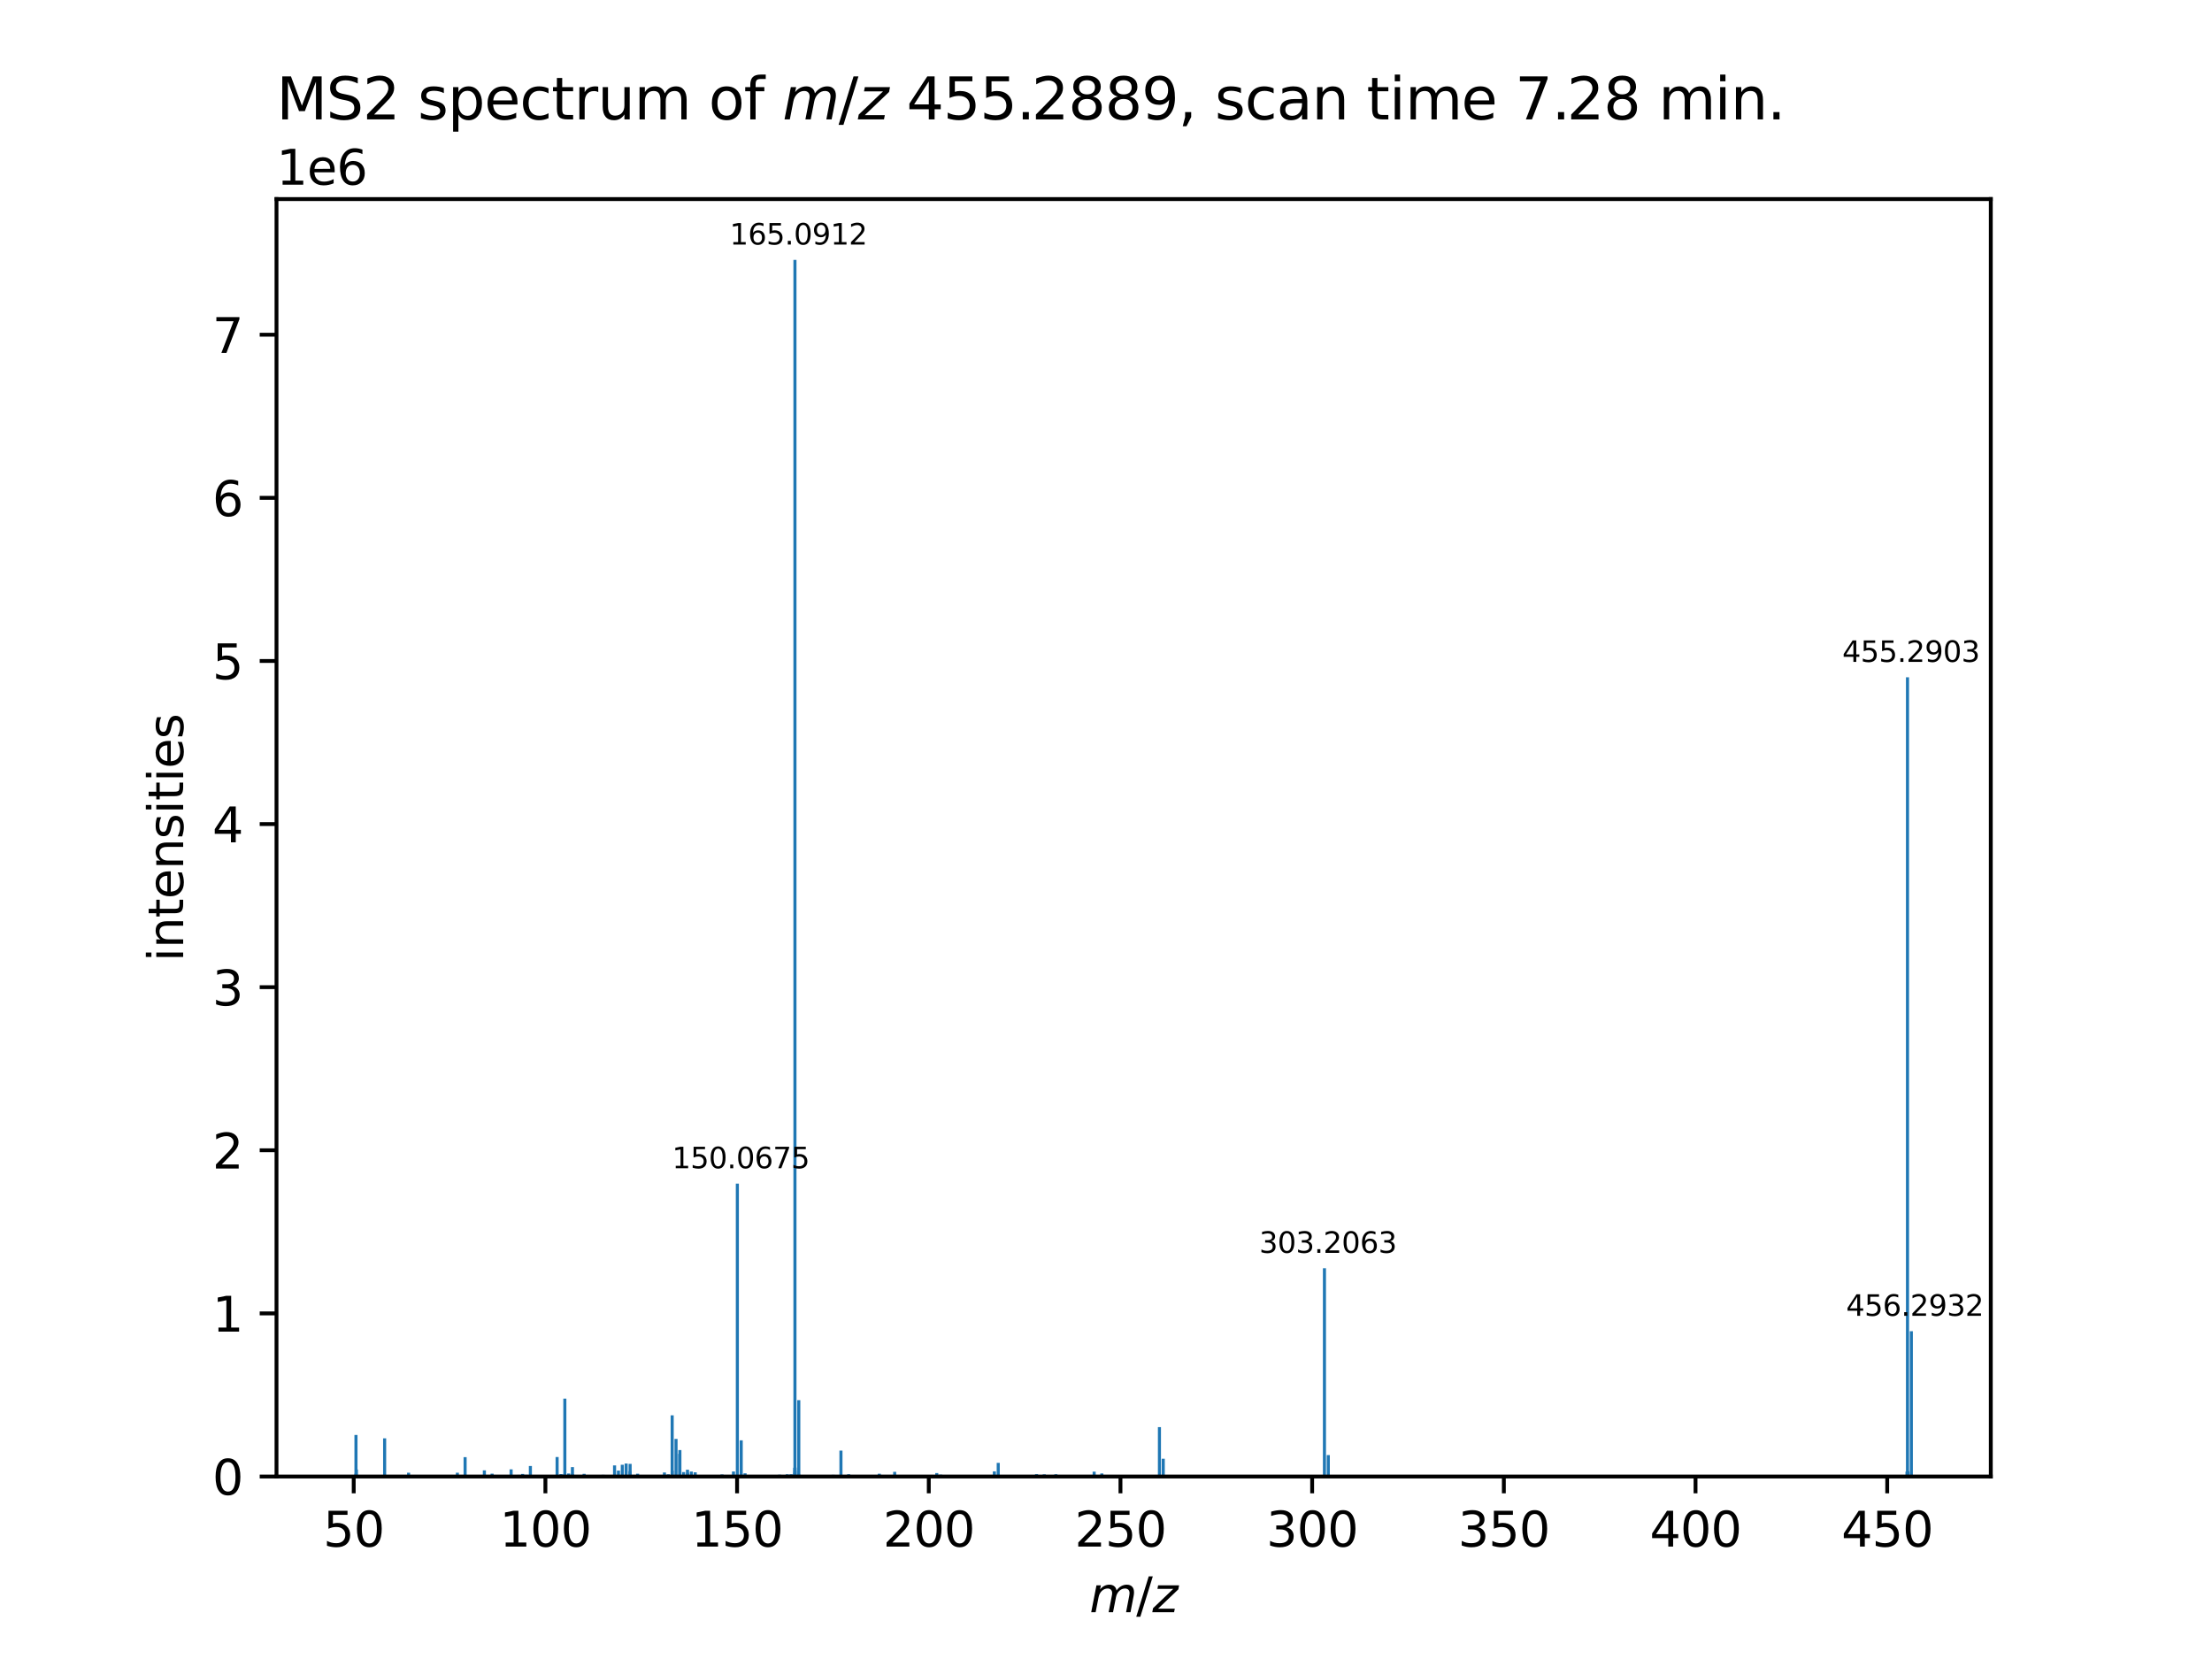 <?xml version="1.0" encoding="utf-8" standalone="no"?>
<!DOCTYPE svg PUBLIC "-//W3C//DTD SVG 1.1//EN"
  "http://www.w3.org/Graphics/SVG/1.1/DTD/svg11.dtd">
<svg xmlns:xlink="http://www.w3.org/1999/xlink" width="460.8pt" height="345.6pt" viewBox="0 0 460.8 345.6" xmlns="http://www.w3.org/2000/svg" version="1.1">
 <defs>
  <style type="text/css">*{stroke-linejoin: round; stroke-linecap: butt}</style>
 </defs>
 <g id="figure_1">
  <g id="patch_1">
   <path d="M 0 345.6 
L 460.8 345.6 
L 460.8 0 
L 0 0 
z
" style="fill: #ffffff"/>
  </g>
  <g id="axes_1">
   <g id="patch_2">
    <path d="M 57.6 307.584 
L 414.72 307.584 
L 414.72 41.472 
L 57.6 41.472 
z
" style="fill: #ffffff"/>
   </g>
   <g id="patch_3">
    <path d="M 73.833 307.584 
L 74.472 307.584 
L 74.472 306.988 
L 73.833 306.988 
z
" clip-path="url(#p42ac33f837)" style="fill: #1f77b4"/>
   </g>
   <g id="patch_4">
    <path d="M 73.835 307.584 
L 74.474 307.584 
L 74.474 298.932 
L 73.835 298.932 
z
" clip-path="url(#p42ac33f837)" style="fill: #1f77b4"/>
   </g>
   <g id="patch_5">
    <path d="M 73.924 307.584 
L 74.563 307.584 
L 74.563 306.121 
L 73.924 306.121 
z
" clip-path="url(#p42ac33f837)" style="fill: #1f77b4"/>
   </g>
   <g id="patch_6">
    <path d="M 77.088 307.584 
L 77.727 307.584 
L 77.727 307.301 
L 77.088 307.301 
z
" clip-path="url(#p42ac33f837)" style="fill: #1f77b4"/>
   </g>
   <g id="patch_7">
    <path d="M 78.687 307.584 
L 79.326 307.584 
L 79.326 307.423 
L 78.687 307.423 
z
" clip-path="url(#p42ac33f837)" style="fill: #1f77b4"/>
   </g>
   <g id="patch_8">
    <path d="M 78.983 307.584 
L 79.622 307.584 
L 79.622 307.391 
L 78.983 307.391 
z
" clip-path="url(#p42ac33f837)" style="fill: #1f77b4"/>
   </g>
   <g id="patch_9">
    <path d="M 79.805 307.584 
L 80.444 307.584 
L 80.444 307.265 
L 79.805 307.265 
z
" clip-path="url(#p42ac33f837)" style="fill: #1f77b4"/>
   </g>
   <g id="patch_10">
    <path d="M 79.807 307.584 
L 80.446 307.584 
L 80.446 299.627 
L 79.807 299.627 
z
" clip-path="url(#p42ac33f837)" style="fill: #1f77b4"/>
   </g>
   <g id="patch_11">
    <path d="M 80.593 307.584 
L 81.232 307.584 
L 81.232 307.391 
L 80.593 307.391 
z
" clip-path="url(#p42ac33f837)" style="fill: #1f77b4"/>
   </g>
   <g id="patch_12">
    <path d="M 80.672 307.584 
L 81.311 307.584 
L 81.311 307.385 
L 80.672 307.385 
z
" clip-path="url(#p42ac33f837)" style="fill: #1f77b4"/>
   </g>
   <g id="patch_13">
    <path d="M 83.767 307.584 
L 84.406 307.584 
L 84.406 307.383 
L 83.767 307.383 
z
" clip-path="url(#p42ac33f837)" style="fill: #1f77b4"/>
   </g>
   <g id="patch_14">
    <path d="M 84.797 307.584 
L 85.436 307.584 
L 85.436 306.789 
L 84.797 306.789 
z
" clip-path="url(#p42ac33f837)" style="fill: #1f77b4"/>
   </g>
   <g id="patch_15">
    <path d="M 86.986 307.584 
L 87.625 307.584 
L 87.625 307.354 
L 86.986 307.354 
z
" clip-path="url(#p42ac33f837)" style="fill: #1f77b4"/>
   </g>
   <g id="patch_16">
    <path d="M 88.329 307.584 
L 88.968 307.584 
L 88.968 307.382 
L 88.329 307.382 
z
" clip-path="url(#p42ac33f837)" style="fill: #1f77b4"/>
   </g>
   <g id="patch_17">
    <path d="M 89.391 307.584 
L 90.03 307.584 
L 90.03 307.29 
L 89.391 307.29 
z
" clip-path="url(#p42ac33f837)" style="fill: #1f77b4"/>
   </g>
   <g id="patch_18">
    <path d="M 94.96 307.584 
L 95.599 307.584 
L 95.599 306.792 
L 94.96 306.792 
z
" clip-path="url(#p42ac33f837)" style="fill: #1f77b4"/>
   </g>
   <g id="patch_19">
    <path d="M 96.57 307.584 
L 97.209 307.584 
L 97.209 303.55 
L 96.57 303.55 
z
" clip-path="url(#p42ac33f837)" style="fill: #1f77b4"/>
   </g>
   <g id="patch_20">
    <path d="M 97.365 307.584 
L 98.004 307.584 
L 98.004 307.33 
L 97.365 307.33 
z
" clip-path="url(#p42ac33f837)" style="fill: #1f77b4"/>
   </g>
   <g id="patch_21">
    <path d="M 98.18 307.584 
L 98.819 307.584 
L 98.819 307.266 
L 98.18 307.266 
z
" clip-path="url(#p42ac33f837)" style="fill: #1f77b4"/>
   </g>
   <g id="patch_22">
    <path d="M 98.975 307.584 
L 99.613 307.584 
L 99.613 307.364 
L 98.975 307.364 
z
" clip-path="url(#p42ac33f837)" style="fill: #1f77b4"/>
   </g>
   <g id="patch_23">
    <path d="M 100.584 307.584 
L 101.223 307.584 
L 101.223 306.306 
L 100.584 306.306 
z
" clip-path="url(#p42ac33f837)" style="fill: #1f77b4"/>
   </g>
   <g id="patch_24">
    <path d="M 102.194 307.584 
L 102.833 307.584 
L 102.833 306.989 
L 102.194 306.989 
z
" clip-path="url(#p42ac33f837)" style="fill: #1f77b4"/>
   </g>
   <g id="patch_25">
    <path d="M 105.349 307.584 
L 105.988 307.584 
L 105.988 307.292 
L 105.349 307.292 
z
" clip-path="url(#p42ac33f837)" style="fill: #1f77b4"/>
   </g>
   <g id="patch_26">
    <path d="M 106.154 307.584 
L 106.793 307.584 
L 106.793 306.095 
L 106.154 306.095 
z
" clip-path="url(#p42ac33f837)" style="fill: #1f77b4"/>
   </g>
   <g id="patch_27">
    <path d="M 106.507 307.584 
L 107.146 307.584 
L 107.146 307.305 
L 106.507 307.305 
z
" clip-path="url(#p42ac33f837)" style="fill: #1f77b4"/>
   </g>
   <g id="patch_28">
    <path d="M 107.763 307.584 
L 108.402 307.584 
L 108.402 307.246 
L 107.763 307.246 
z
" clip-path="url(#p42ac33f837)" style="fill: #1f77b4"/>
   </g>
   <g id="patch_29">
    <path d="M 108.558 307.584 
L 109.197 307.584 
L 109.197 307.047 
L 108.558 307.047 
z
" clip-path="url(#p42ac33f837)" style="fill: #1f77b4"/>
   </g>
   <g id="patch_30">
    <path d="M 109.344 307.584 
L 109.983 307.584 
L 109.983 307.299 
L 109.344 307.299 
z
" clip-path="url(#p42ac33f837)" style="fill: #1f77b4"/>
   </g>
   <g id="patch_31">
    <path d="M 109.373 307.584 
L 110.012 307.584 
L 110.012 307.232 
L 109.373 307.232 
z
" clip-path="url(#p42ac33f837)" style="fill: #1f77b4"/>
   </g>
   <g id="patch_32">
    <path d="M 110.168 307.584 
L 110.807 307.584 
L 110.807 305.396 
L 110.168 305.396 
z
" clip-path="url(#p42ac33f837)" style="fill: #1f77b4"/>
   </g>
   <g id="patch_33">
    <path d="M 115.737 307.584 
L 116.376 307.584 
L 116.376 303.524 
L 115.737 303.524 
z
" clip-path="url(#p42ac33f837)" style="fill: #1f77b4"/>
   </g>
   <g id="patch_34">
    <path d="M 116.542 307.584 
L 117.181 307.584 
L 117.181 307.092 
L 116.542 307.092 
z
" clip-path="url(#p42ac33f837)" style="fill: #1f77b4"/>
   </g>
   <g id="patch_35">
    <path d="M 117.327 307.584 
L 117.966 307.584 
L 117.966 307.094 
L 117.327 307.094 
z
" clip-path="url(#p42ac33f837)" style="fill: #1f77b4"/>
   </g>
   <g id="patch_36">
    <path d="M 117.347 307.584 
L 117.986 307.584 
L 117.986 291.365 
L 117.347 291.365 
z
" clip-path="url(#p42ac33f837)" style="fill: #1f77b4"/>
   </g>
   <g id="patch_37">
    <path d="M 118.148 307.584 
L 118.787 307.584 
L 118.787 306.957 
L 118.148 306.957 
z
" clip-path="url(#p42ac33f837)" style="fill: #1f77b4"/>
   </g>
   <g id="patch_38">
    <path d="M 118.928 307.584 
L 119.567 307.584 
L 119.567 305.628 
L 118.928 305.628 
z
" clip-path="url(#p42ac33f837)" style="fill: #1f77b4"/>
   </g>
   <g id="patch_39">
    <path d="M 118.957 307.584 
L 119.595 307.584 
L 119.595 307.113 
L 118.957 307.113 
z
" clip-path="url(#p42ac33f837)" style="fill: #1f77b4"/>
   </g>
   <g id="patch_40">
    <path d="M 120.538 307.584 
L 121.176 307.584 
L 121.176 307.257 
L 120.538 307.257 
z
" clip-path="url(#p42ac33f837)" style="fill: #1f77b4"/>
   </g>
   <g id="patch_41">
    <path d="M 121.361 307.584 
L 122 307.584 
L 122 307.029 
L 121.361 307.029 
z
" clip-path="url(#p42ac33f837)" style="fill: #1f77b4"/>
   </g>
   <g id="patch_42">
    <path d="M 124.335 307.584 
L 124.974 307.584 
L 124.974 307.267 
L 124.335 307.267 
z
" clip-path="url(#p42ac33f837)" style="fill: #1f77b4"/>
   </g>
   <g id="patch_43">
    <path d="M 125.321 307.584 
L 125.96 307.584 
L 125.96 307.235 
L 125.321 307.235 
z
" clip-path="url(#p42ac33f837)" style="fill: #1f77b4"/>
   </g>
   <g id="patch_44">
    <path d="M 126.93 307.584 
L 127.569 307.584 
L 127.569 307.293 
L 126.93 307.293 
z
" clip-path="url(#p42ac33f837)" style="fill: #1f77b4"/>
   </g>
   <g id="patch_45">
    <path d="M 127.706 307.584 
L 128.345 307.584 
L 128.345 305.271 
L 127.706 305.271 
z
" clip-path="url(#p42ac33f837)" style="fill: #1f77b4"/>
   </g>
   <g id="patch_46">
    <path d="M 128.512 307.584 
L 129.151 307.584 
L 129.151 306.357 
L 128.512 306.357 
z
" clip-path="url(#p42ac33f837)" style="fill: #1f77b4"/>
   </g>
   <g id="patch_47">
    <path d="M 129.316 307.584 
L 129.955 307.584 
L 129.955 305.13 
L 129.316 305.13 
z
" clip-path="url(#p42ac33f837)" style="fill: #1f77b4"/>
   </g>
   <g id="patch_48">
    <path d="M 130.121 307.584 
L 130.76 307.584 
L 130.76 304.877 
L 130.121 304.877 
z
" clip-path="url(#p42ac33f837)" style="fill: #1f77b4"/>
   </g>
   <g id="patch_49">
    <path d="M 130.926 307.584 
L 131.565 307.584 
L 131.565 306.479 
L 130.926 306.479 
z
" clip-path="url(#p42ac33f837)" style="fill: #1f77b4"/>
   </g>
   <g id="patch_50">
    <path d="M 130.945 307.584 
L 131.584 307.584 
L 131.584 304.956 
L 130.945 304.956 
z
" clip-path="url(#p42ac33f837)" style="fill: #1f77b4"/>
   </g>
   <g id="patch_51">
    <path d="M 131.731 307.584 
L 132.37 307.584 
L 132.37 307.247 
L 131.731 307.247 
z
" clip-path="url(#p42ac33f837)" style="fill: #1f77b4"/>
   </g>
   <g id="patch_52">
    <path d="M 132.507 307.584 
L 133.146 307.584 
L 133.146 307 
L 132.507 307 
z
" clip-path="url(#p42ac33f837)" style="fill: #1f77b4"/>
   </g>
   <g id="patch_53">
    <path d="M 132.541 307.584 
L 133.18 307.584 
L 133.18 307.344 
L 132.541 307.344 
z
" clip-path="url(#p42ac33f837)" style="fill: #1f77b4"/>
   </g>
   <g id="patch_54">
    <path d="M 138.095 307.584 
L 138.734 307.584 
L 138.734 306.745 
L 138.095 306.745 
z
" clip-path="url(#p42ac33f837)" style="fill: #1f77b4"/>
   </g>
   <g id="patch_55">
    <path d="M 138.9 307.584 
L 139.539 307.584 
L 139.539 307.134 
L 138.9 307.134 
z
" clip-path="url(#p42ac33f837)" style="fill: #1f77b4"/>
   </g>
   <g id="patch_56">
    <path d="M 139.667 307.584 
L 140.306 307.584 
L 140.306 307.359 
L 139.667 307.359 
z
" clip-path="url(#p42ac33f837)" style="fill: #1f77b4"/>
   </g>
   <g id="patch_57">
    <path d="M 139.696 307.584 
L 140.335 307.584 
L 140.335 307.362 
L 139.696 307.362 
z
" clip-path="url(#p42ac33f837)" style="fill: #1f77b4"/>
   </g>
   <g id="patch_58">
    <path d="M 139.705 307.584 
L 140.344 307.584 
L 140.344 294.84 
L 139.705 294.84 
z
" clip-path="url(#p42ac33f837)" style="fill: #1f77b4"/>
   </g>
   <g id="patch_59">
    <path d="M 139.713 307.584 
L 140.352 307.584 
L 140.352 306.363 
L 139.713 306.363 
z
" clip-path="url(#p42ac33f837)" style="fill: #1f77b4"/>
   </g>
   <g id="patch_60">
    <path d="M 140.51 307.584 
L 141.149 307.584 
L 141.149 299.754 
L 140.51 299.754 
z
" clip-path="url(#p42ac33f837)" style="fill: #1f77b4"/>
   </g>
   <g id="patch_61">
    <path d="M 141.285 307.584 
L 141.924 307.584 
L 141.924 302.866 
L 141.285 302.866 
z
" clip-path="url(#p42ac33f837)" style="fill: #1f77b4"/>
   </g>
   <g id="patch_62">
    <path d="M 141.314 307.584 
L 141.953 307.584 
L 141.953 302.074 
L 141.314 302.074 
z
" clip-path="url(#p42ac33f837)" style="fill: #1f77b4"/>
   </g>
   <g id="patch_63">
    <path d="M 142.09 307.584 
L 142.729 307.584 
L 142.729 306.66 
L 142.09 306.66 
z
" clip-path="url(#p42ac33f837)" style="fill: #1f77b4"/>
   </g>
   <g id="patch_64">
    <path d="M 142.116 307.584 
L 142.755 307.584 
L 142.755 307.307 
L 142.116 307.307 
z
" clip-path="url(#p42ac33f837)" style="fill: #1f77b4"/>
   </g>
   <g id="patch_65">
    <path d="M 142.895 307.584 
L 143.534 307.584 
L 143.534 306.172 
L 142.895 306.172 
z
" clip-path="url(#p42ac33f837)" style="fill: #1f77b4"/>
   </g>
   <g id="patch_66">
    <path d="M 142.924 307.584 
L 143.563 307.584 
L 143.563 306.836 
L 142.924 306.836 
z
" clip-path="url(#p42ac33f837)" style="fill: #1f77b4"/>
   </g>
   <g id="patch_67">
    <path d="M 143.7 307.584 
L 144.338 307.584 
L 144.338 306.548 
L 143.7 306.548 
z
" clip-path="url(#p42ac33f837)" style="fill: #1f77b4"/>
   </g>
   <g id="patch_68">
    <path d="M 144.505 307.584 
L 145.144 307.584 
L 145.144 306.707 
L 144.505 306.707 
z
" clip-path="url(#p42ac33f837)" style="fill: #1f77b4"/>
   </g>
   <g id="patch_69">
    <path d="M 149.911 307.584 
L 150.55 307.584 
L 150.55 307.333 
L 149.911 307.333 
z
" clip-path="url(#p42ac33f837)" style="fill: #1f77b4"/>
   </g>
   <g id="patch_70">
    <path d="M 150.093 307.584 
L 150.732 307.584 
L 150.732 307.167 
L 150.093 307.167 
z
" clip-path="url(#p42ac33f837)" style="fill: #1f77b4"/>
   </g>
   <g id="patch_71">
    <path d="M 152.479 307.584 
L 153.118 307.584 
L 153.118 306.537 
L 152.479 306.537 
z
" clip-path="url(#p42ac33f837)" style="fill: #1f77b4"/>
   </g>
   <g id="patch_72">
    <path d="M 153.264 307.584 
L 153.903 307.584 
L 153.903 307.214 
L 153.264 307.214 
z
" clip-path="url(#p42ac33f837)" style="fill: #1f77b4"/>
   </g>
   <g id="patch_73">
    <path d="M 153.284 307.584 
L 153.923 307.584 
L 153.923 246.574 
L 153.284 246.574 
z
" clip-path="url(#p42ac33f837)" style="fill: #1f77b4"/>
   </g>
   <g id="patch_74">
    <path d="M 154.074 307.584 
L 154.713 307.584 
L 154.713 307.221 
L 154.074 307.221 
z
" clip-path="url(#p42ac33f837)" style="fill: #1f77b4"/>
   </g>
   <g id="patch_75">
    <path d="M 154.089 307.584 
L 154.727 307.584 
L 154.727 300.054 
L 154.089 300.054 
z
" clip-path="url(#p42ac33f837)" style="fill: #1f77b4"/>
   </g>
   <g id="patch_76">
    <path d="M 154.892 307.584 
L 155.531 307.584 
L 155.531 306.912 
L 154.892 306.912 
z
" clip-path="url(#p42ac33f837)" style="fill: #1f77b4"/>
   </g>
   <g id="patch_77">
    <path d="M 162.092 307.584 
L 162.731 307.584 
L 162.731 307.214 
L 162.092 307.214 
z
" clip-path="url(#p42ac33f837)" style="fill: #1f77b4"/>
   </g>
   <g id="patch_78">
    <path d="M 163.672 307.584 
L 164.311 307.584 
L 164.311 307.129 
L 163.672 307.129 
z
" clip-path="url(#p42ac33f837)" style="fill: #1f77b4"/>
   </g>
   <g id="patch_79">
    <path d="M 164.477 307.584 
L 165.116 307.584 
L 165.116 307.131 
L 164.477 307.131 
z
" clip-path="url(#p42ac33f837)" style="fill: #1f77b4"/>
   </g>
   <g id="patch_80">
    <path d="M 165.259 307.584 
L 165.898 307.584 
L 165.898 305.795 
L 165.259 305.795 
z
" clip-path="url(#p42ac33f837)" style="fill: #1f77b4"/>
   </g>
   <g id="patch_81">
    <path d="M 165.264 307.584 
L 165.902 307.584 
L 165.902 306.804 
L 165.264 306.804 
z
" clip-path="url(#p42ac33f837)" style="fill: #1f77b4"/>
   </g>
   <g id="patch_82">
    <path d="M 165.282 307.584 
L 165.921 307.584 
L 165.921 54.144 
L 165.282 54.144 
z
" clip-path="url(#p42ac33f837)" style="fill: #1f77b4"/>
   </g>
   <g id="patch_83">
    <path d="M 165.3 307.584 
L 165.939 307.584 
L 165.939 305.712 
L 165.3 305.712 
z
" clip-path="url(#p42ac33f837)" style="fill: #1f77b4"/>
   </g>
   <g id="patch_84">
    <path d="M 165.305 307.584 
L 165.944 307.584 
L 165.944 306.316 
L 165.305 306.316 
z
" clip-path="url(#p42ac33f837)" style="fill: #1f77b4"/>
   </g>
   <g id="patch_85">
    <path d="M 165.319 307.584 
L 165.958 307.584 
L 165.958 307.227 
L 165.319 307.227 
z
" clip-path="url(#p42ac33f837)" style="fill: #1f77b4"/>
   </g>
   <g id="patch_86">
    <path d="M 166.072 307.584 
L 166.711 307.584 
L 166.711 307.19 
L 166.072 307.19 
z
" clip-path="url(#p42ac33f837)" style="fill: #1f77b4"/>
   </g>
   <g id="patch_87">
    <path d="M 166.083 307.584 
L 166.722 307.584 
L 166.722 291.674 
L 166.083 291.674 
z
" clip-path="url(#p42ac33f837)" style="fill: #1f77b4"/>
   </g>
   <g id="patch_88">
    <path d="M 166.095 307.584 
L 166.734 307.584 
L 166.734 307.23 
L 166.095 307.23 
z
" clip-path="url(#p42ac33f837)" style="fill: #1f77b4"/>
   </g>
   <g id="patch_89">
    <path d="M 173.256 307.584 
L 173.895 307.584 
L 173.895 307.243 
L 173.256 307.243 
z
" clip-path="url(#p42ac33f837)" style="fill: #1f77b4"/>
   </g>
   <g id="patch_90">
    <path d="M 174.05 307.584 
L 174.689 307.584 
L 174.689 307.271 
L 174.05 307.271 
z
" clip-path="url(#p42ac33f837)" style="fill: #1f77b4"/>
   </g>
   <g id="patch_91">
    <path d="M 174.866 307.584 
L 175.504 307.584 
L 175.504 302.192 
L 174.866 302.192 
z
" clip-path="url(#p42ac33f837)" style="fill: #1f77b4"/>
   </g>
   <g id="patch_92">
    <path d="M 175.667 307.584 
L 176.306 307.584 
L 176.306 307.32 
L 175.667 307.32 
z
" clip-path="url(#p42ac33f837)" style="fill: #1f77b4"/>
   </g>
   <g id="patch_93">
    <path d="M 176.361 307.584 
L 177 307.584 
L 177 307.361 
L 176.361 307.361 
z
" clip-path="url(#p42ac33f837)" style="fill: #1f77b4"/>
   </g>
   <g id="patch_94">
    <path d="M 176.476 307.584 
L 177.114 307.584 
L 177.114 307.116 
L 176.476 307.116 
z
" clip-path="url(#p42ac33f837)" style="fill: #1f77b4"/>
   </g>
   <g id="patch_95">
    <path d="M 181.248 307.584 
L 181.887 307.584 
L 181.887 307.323 
L 181.248 307.323 
z
" clip-path="url(#p42ac33f837)" style="fill: #1f77b4"/>
   </g>
   <g id="patch_96">
    <path d="M 182.858 307.584 
L 183.497 307.584 
L 183.497 307 
L 182.858 307 
z
" clip-path="url(#p42ac33f837)" style="fill: #1f77b4"/>
   </g>
   <g id="patch_97">
    <path d="M 185.244 307.584 
L 185.883 307.584 
L 185.883 307.287 
L 185.244 307.287 
z
" clip-path="url(#p42ac33f837)" style="fill: #1f77b4"/>
   </g>
   <g id="patch_98">
    <path d="M 186.059 307.584 
L 186.698 307.584 
L 186.698 306.607 
L 186.059 306.607 
z
" clip-path="url(#p42ac33f837)" style="fill: #1f77b4"/>
   </g>
   <g id="patch_99">
    <path d="M 188.465 307.584 
L 189.103 307.584 
L 189.103 307.325 
L 188.465 307.325 
z
" clip-path="url(#p42ac33f837)" style="fill: #1f77b4"/>
   </g>
   <g id="patch_100">
    <path d="M 194.828 307.584 
L 195.467 307.584 
L 195.467 306.871 
L 194.828 306.871 
z
" clip-path="url(#p42ac33f837)" style="fill: #1f77b4"/>
   </g>
   <g id="patch_101">
    <path d="M 195.633 307.584 
L 196.272 307.584 
L 196.272 307.2 
L 195.633 307.2 
z
" clip-path="url(#p42ac33f837)" style="fill: #1f77b4"/>
   </g>
   <g id="patch_102">
    <path d="M 202.841 307.584 
L 203.479 307.584 
L 203.479 307.301 
L 202.841 307.301 
z
" clip-path="url(#p42ac33f837)" style="fill: #1f77b4"/>
   </g>
   <g id="patch_103">
    <path d="M 206.021 307.584 
L 206.66 307.584 
L 206.66 307.263 
L 206.021 307.263 
z
" clip-path="url(#p42ac33f837)" style="fill: #1f77b4"/>
   </g>
   <g id="patch_104">
    <path d="M 206.826 307.584 
L 207.465 307.584 
L 207.465 306.512 
L 206.826 306.512 
z
" clip-path="url(#p42ac33f837)" style="fill: #1f77b4"/>
   </g>
   <g id="patch_105">
    <path d="M 207.631 307.584 
L 208.27 307.584 
L 208.27 304.742 
L 207.631 304.742 
z
" clip-path="url(#p42ac33f837)" style="fill: #1f77b4"/>
   </g>
   <g id="patch_106">
    <path d="M 215.615 307.584 
L 216.254 307.584 
L 216.254 307.093 
L 215.615 307.093 
z
" clip-path="url(#p42ac33f837)" style="fill: #1f77b4"/>
   </g>
   <g id="patch_107">
    <path d="M 217.215 307.584 
L 217.854 307.584 
L 217.854 307.136 
L 217.215 307.136 
z
" clip-path="url(#p42ac33f837)" style="fill: #1f77b4"/>
   </g>
   <g id="patch_108">
    <path d="M 219.64 307.584 
L 220.279 307.584 
L 220.279 307.116 
L 219.64 307.116 
z
" clip-path="url(#p42ac33f837)" style="fill: #1f77b4"/>
   </g>
   <g id="patch_109">
    <path d="M 227.614 307.584 
L 228.252 307.584 
L 228.252 306.575 
L 227.614 306.575 
z
" clip-path="url(#p42ac33f837)" style="fill: #1f77b4"/>
   </g>
   <g id="patch_110">
    <path d="M 229.213 307.584 
L 229.851 307.584 
L 229.851 306.945 
L 229.213 306.945 
z
" clip-path="url(#p42ac33f837)" style="fill: #1f77b4"/>
   </g>
   <g id="patch_111">
    <path d="M 241.212 307.584 
L 241.85 307.584 
L 241.85 297.3 
L 241.212 297.3 
z
" clip-path="url(#p42ac33f837)" style="fill: #1f77b4"/>
   </g>
   <g id="patch_112">
    <path d="M 242.007 307.584 
L 242.646 307.584 
L 242.646 303.885 
L 242.007 303.885 
z
" clip-path="url(#p42ac33f837)" style="fill: #1f77b4"/>
   </g>
   <g id="patch_113">
    <path d="M 244.431 307.584 
L 245.07 307.584 
L 245.07 307.29 
L 244.431 307.29 
z
" clip-path="url(#p42ac33f837)" style="fill: #1f77b4"/>
   </g>
   <g id="patch_114">
    <path d="M 275.587 307.584 
L 276.226 307.584 
L 276.226 264.195 
L 275.587 264.195 
z
" clip-path="url(#p42ac33f837)" style="fill: #1f77b4"/>
   </g>
   <g id="patch_115">
    <path d="M 276.389 307.584 
L 277.027 307.584 
L 277.027 303.117 
L 276.389 303.117 
z
" clip-path="url(#p42ac33f837)" style="fill: #1f77b4"/>
   </g>
   <g id="patch_116">
    <path d="M 289.946 307.584 
L 290.585 307.584 
L 290.585 307.327 
L 289.946 307.327 
z
" clip-path="url(#p42ac33f837)" style="fill: #1f77b4"/>
   </g>
   <g id="patch_117">
    <path d="M 371.21 307.584 
L 371.849 307.584 
L 371.849 307.347 
L 371.21 307.347 
z
" clip-path="url(#p42ac33f837)" style="fill: #1f77b4"/>
   </g>
   <g id="patch_118">
    <path d="M 396.94 307.584 
L 397.579 307.584 
L 397.579 306.566 
L 396.94 306.566 
z
" clip-path="url(#p42ac33f837)" style="fill: #1f77b4"/>
   </g>
   <g id="patch_119">
    <path d="M 397.047 307.584 
L 397.686 307.584 
L 397.686 141.091 
L 397.047 141.091 
z
" clip-path="url(#p42ac33f837)" style="fill: #1f77b4"/>
   </g>
   <g id="patch_120">
    <path d="M 397.129 307.584 
L 397.768 307.584 
L 397.768 306.475 
L 397.129 306.475 
z
" clip-path="url(#p42ac33f837)" style="fill: #1f77b4"/>
   </g>
   <g id="patch_121">
    <path d="M 397.153 307.584 
L 397.792 307.584 
L 397.792 306.696 
L 397.153 306.696 
z
" clip-path="url(#p42ac33f837)" style="fill: #1f77b4"/>
   </g>
   <g id="patch_122">
    <path d="M 397.181 307.584 
L 397.82 307.584 
L 397.82 307.304 
L 397.181 307.304 
z
" clip-path="url(#p42ac33f837)" style="fill: #1f77b4"/>
   </g>
   <g id="patch_123">
    <path d="M 397.848 307.584 
L 398.487 307.584 
L 398.487 277.312 
L 397.848 277.312 
z
" clip-path="url(#p42ac33f837)" style="fill: #1f77b4"/>
   </g>
   <g id="matplotlib.axis_1">
    <g id="xtick_1">
     <g id="line2d_1">
      <defs>
       <path id="m2a0a72e725" d="M 0 0 
L 0 3.5 
" style="stroke: #000000; stroke-width: 0.8"/>
      </defs>
      <g>
       <use xlink:href="#m2a0a72e725" x="73.685" y="307.584" style="stroke: #000000; stroke-width: 0.8"/>
      </g>
     </g>
     <g id="text_1">
      <!-- 50 -->
      <g transform="translate(67.323 322.182) scale(0.1 -0.1)">
       <defs>
        <path id="DejaVuSans-35" d="M 691 4666 
L 3169 4666 
L 3169 4134 
L 1269 4134 
L 1269 2991 
Q 1406 3038 1543 3061 
Q 1681 3084 1819 3084 
Q 2600 3084 3056 2656 
Q 3513 2228 3513 1497 
Q 3513 744 3044 326 
Q 2575 -91 1722 -91 
Q 1428 -91 1123 -41 
Q 819 9 494 109 
L 494 744 
Q 775 591 1075 516 
Q 1375 441 1709 441 
Q 2250 441 2565 725 
Q 2881 1009 2881 1497 
Q 2881 1984 2565 2268 
Q 2250 2553 1709 2553 
Q 1456 2553 1204 2497 
Q 953 2441 691 2322 
L 691 4666 
z
" transform="scale(0.016)"/>
        <path id="DejaVuSans-30" d="M 2034 4250 
Q 1547 4250 1301 3770 
Q 1056 3291 1056 2328 
Q 1056 1369 1301 889 
Q 1547 409 2034 409 
Q 2525 409 2770 889 
Q 3016 1369 3016 2328 
Q 3016 3291 2770 3770 
Q 2525 4250 2034 4250 
z
M 2034 4750 
Q 2819 4750 3233 4129 
Q 3647 3509 3647 2328 
Q 3647 1150 3233 529 
Q 2819 -91 2034 -91 
Q 1250 -91 836 529 
Q 422 1150 422 2328 
Q 422 3509 836 4129 
Q 1250 4750 2034 4750 
z
" transform="scale(0.016)"/>
       </defs>
       <use xlink:href="#DejaVuSans-35"/>
       <use xlink:href="#DejaVuSans-30" x="63.623"/>
      </g>
     </g>
    </g>
    <g id="xtick_2">
     <g id="line2d_2">
      <g>
       <use xlink:href="#m2a0a72e725" x="113.617" y="307.584" style="stroke: #000000; stroke-width: 0.8"/>
      </g>
     </g>
     <g id="text_2">
      <!-- 100 -->
      <g transform="translate(104.073 322.182) scale(0.1 -0.1)">
       <defs>
        <path id="DejaVuSans-31" d="M 794 531 
L 1825 531 
L 1825 4091 
L 703 3866 
L 703 4441 
L 1819 4666 
L 2450 4666 
L 2450 531 
L 3481 531 
L 3481 0 
L 794 0 
L 794 531 
z
" transform="scale(0.016)"/>
       </defs>
       <use xlink:href="#DejaVuSans-31"/>
       <use xlink:href="#DejaVuSans-30" x="63.623"/>
       <use xlink:href="#DejaVuSans-30" x="127.246"/>
      </g>
     </g>
    </g>
    <g id="xtick_3">
     <g id="line2d_3">
      <g>
       <use xlink:href="#m2a0a72e725" x="153.549" y="307.584" style="stroke: #000000; stroke-width: 0.8"/>
      </g>
     </g>
     <g id="text_3">
      <!-- 150 -->
      <g transform="translate(144.005 322.182) scale(0.1 -0.1)">
       <use xlink:href="#DejaVuSans-31"/>
       <use xlink:href="#DejaVuSans-35" x="63.623"/>
       <use xlink:href="#DejaVuSans-30" x="127.246"/>
      </g>
     </g>
    </g>
    <g id="xtick_4">
     <g id="line2d_4">
      <g>
       <use xlink:href="#m2a0a72e725" x="193.481" y="307.584" style="stroke: #000000; stroke-width: 0.8"/>
      </g>
     </g>
     <g id="text_4">
      <!-- 200 -->
      <g transform="translate(183.938 322.182) scale(0.1 -0.1)">
       <defs>
        <path id="DejaVuSans-32" d="M 1228 531 
L 3431 531 
L 3431 0 
L 469 0 
L 469 531 
Q 828 903 1448 1529 
Q 2069 2156 2228 2338 
Q 2531 2678 2651 2914 
Q 2772 3150 2772 3378 
Q 2772 3750 2511 3984 
Q 2250 4219 1831 4219 
Q 1534 4219 1204 4116 
Q 875 4013 500 3803 
L 500 4441 
Q 881 4594 1212 4672 
Q 1544 4750 1819 4750 
Q 2544 4750 2975 4387 
Q 3406 4025 3406 3419 
Q 3406 3131 3298 2873 
Q 3191 2616 2906 2266 
Q 2828 2175 2409 1742 
Q 1991 1309 1228 531 
z
" transform="scale(0.016)"/>
       </defs>
       <use xlink:href="#DejaVuSans-32"/>
       <use xlink:href="#DejaVuSans-30" x="63.623"/>
       <use xlink:href="#DejaVuSans-30" x="127.246"/>
      </g>
     </g>
    </g>
    <g id="xtick_5">
     <g id="line2d_5">
      <g>
       <use xlink:href="#m2a0a72e725" x="233.413" y="307.584" style="stroke: #000000; stroke-width: 0.8"/>
      </g>
     </g>
     <g id="text_5">
      <!-- 250 -->
      <g transform="translate(223.87 322.182) scale(0.1 -0.1)">
       <use xlink:href="#DejaVuSans-32"/>
       <use xlink:href="#DejaVuSans-35" x="63.623"/>
       <use xlink:href="#DejaVuSans-30" x="127.246"/>
      </g>
     </g>
    </g>
    <g id="xtick_6">
     <g id="line2d_6">
      <g>
       <use xlink:href="#m2a0a72e725" x="273.345" y="307.584" style="stroke: #000000; stroke-width: 0.8"/>
      </g>
     </g>
     <g id="text_6">
      <!-- 300 -->
      <g transform="translate(263.802 322.182) scale(0.1 -0.1)">
       <defs>
        <path id="DejaVuSans-33" d="M 2597 2516 
Q 3050 2419 3304 2112 
Q 3559 1806 3559 1356 
Q 3559 666 3084 287 
Q 2609 -91 1734 -91 
Q 1441 -91 1130 -33 
Q 819 25 488 141 
L 488 750 
Q 750 597 1062 519 
Q 1375 441 1716 441 
Q 2309 441 2620 675 
Q 2931 909 2931 1356 
Q 2931 1769 2642 2001 
Q 2353 2234 1838 2234 
L 1294 2234 
L 1294 2753 
L 1863 2753 
Q 2328 2753 2575 2939 
Q 2822 3125 2822 3475 
Q 2822 3834 2567 4026 
Q 2313 4219 1838 4219 
Q 1578 4219 1281 4162 
Q 984 4106 628 3988 
L 628 4550 
Q 988 4650 1302 4700 
Q 1616 4750 1894 4750 
Q 2613 4750 3031 4423 
Q 3450 4097 3450 3541 
Q 3450 3153 3228 2886 
Q 3006 2619 2597 2516 
z
" transform="scale(0.016)"/>
       </defs>
       <use xlink:href="#DejaVuSans-33"/>
       <use xlink:href="#DejaVuSans-30" x="63.623"/>
       <use xlink:href="#DejaVuSans-30" x="127.246"/>
      </g>
     </g>
    </g>
    <g id="xtick_7">
     <g id="line2d_7">
      <g>
       <use xlink:href="#m2a0a72e725" x="313.278" y="307.584" style="stroke: #000000; stroke-width: 0.8"/>
      </g>
     </g>
     <g id="text_7">
      <!-- 350 -->
      <g transform="translate(303.734 322.182) scale(0.1 -0.1)">
       <use xlink:href="#DejaVuSans-33"/>
       <use xlink:href="#DejaVuSans-35" x="63.623"/>
       <use xlink:href="#DejaVuSans-30" x="127.246"/>
      </g>
     </g>
    </g>
    <g id="xtick_8">
     <g id="line2d_8">
      <g>
       <use xlink:href="#m2a0a72e725" x="353.21" y="307.584" style="stroke: #000000; stroke-width: 0.8"/>
      </g>
     </g>
     <g id="text_8">
      <!-- 400 -->
      <g transform="translate(343.666 322.182) scale(0.1 -0.1)">
       <defs>
        <path id="DejaVuSans-34" d="M 2419 4116 
L 825 1625 
L 2419 1625 
L 2419 4116 
z
M 2253 4666 
L 3047 4666 
L 3047 1625 
L 3713 1625 
L 3713 1100 
L 3047 1100 
L 3047 0 
L 2419 0 
L 2419 1100 
L 313 1100 
L 313 1709 
L 2253 4666 
z
" transform="scale(0.016)"/>
       </defs>
       <use xlink:href="#DejaVuSans-34"/>
       <use xlink:href="#DejaVuSans-30" x="63.623"/>
       <use xlink:href="#DejaVuSans-30" x="127.246"/>
      </g>
     </g>
    </g>
    <g id="xtick_9">
     <g id="line2d_9">
      <g>
       <use xlink:href="#m2a0a72e725" x="393.142" y="307.584" style="stroke: #000000; stroke-width: 0.8"/>
      </g>
     </g>
     <g id="text_9">
      <!-- 450 -->
      <g transform="translate(383.598 322.182) scale(0.1 -0.1)">
       <use xlink:href="#DejaVuSans-34"/>
       <use xlink:href="#DejaVuSans-35" x="63.623"/>
       <use xlink:href="#DejaVuSans-30" x="127.246"/>
      </g>
     </g>
    </g>
    <g id="text_10">
     <!-- ${m/z}$ -->
     <g transform="translate(226.96 335.861) scale(0.1 -0.1)">
      <defs>
       <path id="DejaVuSans-Oblique-6d" d="M 5747 2113 
L 5338 0 
L 4763 0 
L 5166 2094 
Q 5191 2228 5203 2325 
Q 5216 2422 5216 2491 
Q 5216 2772 5059 2928 
Q 4903 3084 4622 3084 
Q 4203 3084 3875 2770 
Q 3547 2456 3450 1953 
L 3066 0 
L 2491 0 
L 2900 2094 
Q 2925 2209 2937 2307 
Q 2950 2406 2950 2484 
Q 2950 2769 2794 2926 
Q 2638 3084 2363 3084 
Q 1938 3084 1609 2770 
Q 1281 2456 1184 1953 
L 800 0 
L 225 0 
L 909 3500 
L 1484 3500 
L 1375 2956 
Q 1609 3263 1923 3423 
Q 2238 3584 2597 3584 
Q 2978 3584 3223 3384 
Q 3469 3184 3519 2828 
Q 3781 3197 4126 3390 
Q 4472 3584 4856 3584 
Q 5306 3584 5551 3325 
Q 5797 3066 5797 2591 
Q 5797 2488 5784 2364 
Q 5772 2241 5747 2113 
z
" transform="scale(0.016)"/>
       <path id="DejaVuSans-2f" d="M 1625 4666 
L 2156 4666 
L 531 -594 
L 0 -594 
L 1625 4666 
z
" transform="scale(0.016)"/>
       <path id="DejaVuSans-Oblique-7a" d="M 744 3500 
L 3475 3500 
L 3372 2975 
L 738 459 
L 2913 459 
L 2822 0 
L -19 0 
L 84 525 
L 2719 3041 
L 653 3041 
L 744 3500 
z
" transform="scale(0.016)"/>
      </defs>
      <use xlink:href="#DejaVuSans-Oblique-6d" transform="translate(0 0.094)"/>
      <use xlink:href="#DejaVuSans-2f" transform="translate(97.412 0.094)"/>
      <use xlink:href="#DejaVuSans-Oblique-7a" transform="translate(131.104 0.094)"/>
     </g>
    </g>
   </g>
   <g id="matplotlib.axis_2">
    <g id="ytick_1">
     <g id="line2d_10">
      <defs>
       <path id="m41a5ac69c4" d="M 0 0 
L -3.5 0 
" style="stroke: #000000; stroke-width: 0.8"/>
      </defs>
      <g>
       <use xlink:href="#m41a5ac69c4" x="57.6" y="307.584" style="stroke: #000000; stroke-width: 0.8"/>
      </g>
     </g>
     <g id="text_11">
      <!-- 0 -->
      <g transform="translate(44.237 311.383) scale(0.1 -0.1)">
       <use xlink:href="#DejaVuSans-30"/>
      </g>
     </g>
    </g>
    <g id="ytick_2">
     <g id="line2d_11">
      <g>
       <use xlink:href="#m41a5ac69c4" x="57.6" y="273.605" style="stroke: #000000; stroke-width: 0.8"/>
      </g>
     </g>
     <g id="text_12">
      <!-- 1 -->
      <g transform="translate(44.237 277.404) scale(0.1 -0.1)">
       <use xlink:href="#DejaVuSans-31"/>
      </g>
     </g>
    </g>
    <g id="ytick_3">
     <g id="line2d_12">
      <g>
       <use xlink:href="#m41a5ac69c4" x="57.6" y="239.626" style="stroke: #000000; stroke-width: 0.8"/>
      </g>
     </g>
     <g id="text_13">
      <!-- 2 -->
      <g transform="translate(44.237 243.426) scale(0.1 -0.1)">
       <use xlink:href="#DejaVuSans-32"/>
      </g>
     </g>
    </g>
    <g id="ytick_4">
     <g id="line2d_13">
      <g>
       <use xlink:href="#m41a5ac69c4" x="57.6" y="205.647" style="stroke: #000000; stroke-width: 0.8"/>
      </g>
     </g>
     <g id="text_14">
      <!-- 3 -->
      <g transform="translate(44.237 209.447) scale(0.1 -0.1)">
       <use xlink:href="#DejaVuSans-33"/>
      </g>
     </g>
    </g>
    <g id="ytick_5">
     <g id="line2d_14">
      <g>
       <use xlink:href="#m41a5ac69c4" x="57.6" y="171.669" style="stroke: #000000; stroke-width: 0.8"/>
      </g>
     </g>
     <g id="text_15">
      <!-- 4 -->
      <g transform="translate(44.237 175.468) scale(0.1 -0.1)">
       <use xlink:href="#DejaVuSans-34"/>
      </g>
     </g>
    </g>
    <g id="ytick_6">
     <g id="line2d_15">
      <g>
       <use xlink:href="#m41a5ac69c4" x="57.6" y="137.69" style="stroke: #000000; stroke-width: 0.8"/>
      </g>
     </g>
     <g id="text_16">
      <!-- 5 -->
      <g transform="translate(44.237 141.489) scale(0.1 -0.1)">
       <use xlink:href="#DejaVuSans-35"/>
      </g>
     </g>
    </g>
    <g id="ytick_7">
     <g id="line2d_16">
      <g>
       <use xlink:href="#m41a5ac69c4" x="57.6" y="103.711" style="stroke: #000000; stroke-width: 0.8"/>
      </g>
     </g>
     <g id="text_17">
      <!-- 6 -->
      <g transform="translate(44.237 107.51) scale(0.1 -0.1)">
       <defs>
        <path id="DejaVuSans-36" d="M 2113 2584 
Q 1688 2584 1439 2293 
Q 1191 2003 1191 1497 
Q 1191 994 1439 701 
Q 1688 409 2113 409 
Q 2538 409 2786 701 
Q 3034 994 3034 1497 
Q 3034 2003 2786 2293 
Q 2538 2584 2113 2584 
z
M 3366 4563 
L 3366 3988 
Q 3128 4100 2886 4159 
Q 2644 4219 2406 4219 
Q 1781 4219 1451 3797 
Q 1122 3375 1075 2522 
Q 1259 2794 1537 2939 
Q 1816 3084 2150 3084 
Q 2853 3084 3261 2657 
Q 3669 2231 3669 1497 
Q 3669 778 3244 343 
Q 2819 -91 2113 -91 
Q 1303 -91 875 529 
Q 447 1150 447 2328 
Q 447 3434 972 4092 
Q 1497 4750 2381 4750 
Q 2619 4750 2861 4703 
Q 3103 4656 3366 4563 
z
" transform="scale(0.016)"/>
       </defs>
       <use xlink:href="#DejaVuSans-36"/>
      </g>
     </g>
    </g>
    <g id="ytick_8">
     <g id="line2d_17">
      <g>
       <use xlink:href="#m41a5ac69c4" x="57.6" y="69.732" style="stroke: #000000; stroke-width: 0.8"/>
      </g>
     </g>
     <g id="text_18">
      <!-- 7 -->
      <g transform="translate(44.237 73.531) scale(0.1 -0.1)">
       <defs>
        <path id="DejaVuSans-37" d="M 525 4666 
L 3525 4666 
L 3525 4397 
L 1831 0 
L 1172 0 
L 2766 4134 
L 525 4134 
L 525 4666 
z
" transform="scale(0.016)"/>
       </defs>
       <use xlink:href="#DejaVuSans-37"/>
      </g>
     </g>
    </g>
    <g id="text_19">
     <!-- intensities -->
     <g transform="translate(38.158 200.315) rotate(-90) scale(0.1 -0.1)">
      <defs>
       <path id="DejaVuSans-69" d="M 603 3500 
L 1178 3500 
L 1178 0 
L 603 0 
L 603 3500 
z
M 603 4863 
L 1178 4863 
L 1178 4134 
L 603 4134 
L 603 4863 
z
" transform="scale(0.016)"/>
       <path id="DejaVuSans-6e" d="M 3513 2113 
L 3513 0 
L 2938 0 
L 2938 2094 
Q 2938 2591 2744 2837 
Q 2550 3084 2163 3084 
Q 1697 3084 1428 2787 
Q 1159 2491 1159 1978 
L 1159 0 
L 581 0 
L 581 3500 
L 1159 3500 
L 1159 2956 
Q 1366 3272 1645 3428 
Q 1925 3584 2291 3584 
Q 2894 3584 3203 3211 
Q 3513 2838 3513 2113 
z
" transform="scale(0.016)"/>
       <path id="DejaVuSans-74" d="M 1172 4494 
L 1172 3500 
L 2356 3500 
L 2356 3053 
L 1172 3053 
L 1172 1153 
Q 1172 725 1289 603 
Q 1406 481 1766 481 
L 2356 481 
L 2356 0 
L 1766 0 
Q 1100 0 847 248 
Q 594 497 594 1153 
L 594 3053 
L 172 3053 
L 172 3500 
L 594 3500 
L 594 4494 
L 1172 4494 
z
" transform="scale(0.016)"/>
       <path id="DejaVuSans-65" d="M 3597 1894 
L 3597 1613 
L 953 1613 
Q 991 1019 1311 708 
Q 1631 397 2203 397 
Q 2534 397 2845 478 
Q 3156 559 3463 722 
L 3463 178 
Q 3153 47 2828 -22 
Q 2503 -91 2169 -91 
Q 1331 -91 842 396 
Q 353 884 353 1716 
Q 353 2575 817 3079 
Q 1281 3584 2069 3584 
Q 2775 3584 3186 3129 
Q 3597 2675 3597 1894 
z
M 3022 2063 
Q 3016 2534 2758 2815 
Q 2500 3097 2075 3097 
Q 1594 3097 1305 2825 
Q 1016 2553 972 2059 
L 3022 2063 
z
" transform="scale(0.016)"/>
       <path id="DejaVuSans-73" d="M 2834 3397 
L 2834 2853 
Q 2591 2978 2328 3040 
Q 2066 3103 1784 3103 
Q 1356 3103 1142 2972 
Q 928 2841 928 2578 
Q 928 2378 1081 2264 
Q 1234 2150 1697 2047 
L 1894 2003 
Q 2506 1872 2764 1633 
Q 3022 1394 3022 966 
Q 3022 478 2636 193 
Q 2250 -91 1575 -91 
Q 1294 -91 989 -36 
Q 684 19 347 128 
L 347 722 
Q 666 556 975 473 
Q 1284 391 1588 391 
Q 1994 391 2212 530 
Q 2431 669 2431 922 
Q 2431 1156 2273 1281 
Q 2116 1406 1581 1522 
L 1381 1569 
Q 847 1681 609 1914 
Q 372 2147 372 2553 
Q 372 3047 722 3315 
Q 1072 3584 1716 3584 
Q 2034 3584 2315 3537 
Q 2597 3491 2834 3397 
z
" transform="scale(0.016)"/>
      </defs>
      <use xlink:href="#DejaVuSans-69"/>
      <use xlink:href="#DejaVuSans-6e" x="27.783"/>
      <use xlink:href="#DejaVuSans-74" x="91.162"/>
      <use xlink:href="#DejaVuSans-65" x="130.371"/>
      <use xlink:href="#DejaVuSans-6e" x="191.895"/>
      <use xlink:href="#DejaVuSans-73" x="255.273"/>
      <use xlink:href="#DejaVuSans-69" x="307.373"/>
      <use xlink:href="#DejaVuSans-74" x="335.156"/>
      <use xlink:href="#DejaVuSans-69" x="374.365"/>
      <use xlink:href="#DejaVuSans-65" x="402.148"/>
      <use xlink:href="#DejaVuSans-73" x="463.672"/>
     </g>
    </g>
    <g id="text_20">
     <!-- 1e6 -->
     <g transform="translate(57.6 38.472) scale(0.1 -0.1)">
      <use xlink:href="#DejaVuSans-31"/>
      <use xlink:href="#DejaVuSans-65" x="63.623"/>
      <use xlink:href="#DejaVuSans-36" x="125.146"/>
     </g>
    </g>
   </g>
   <g id="patch_124">
    <path d="M 57.6 307.584 
L 57.6 41.472 
" style="fill: none; stroke: #000000; stroke-width: 0.8; stroke-linejoin: miter; stroke-linecap: square"/>
   </g>
   <g id="patch_125">
    <path d="M 414.72 307.584 
L 414.72 41.472 
" style="fill: none; stroke: #000000; stroke-width: 0.8; stroke-linejoin: miter; stroke-linecap: square"/>
   </g>
   <g id="patch_126">
    <path d="M 57.6 307.584 
L 414.72 307.584 
" style="fill: none; stroke: #000000; stroke-width: 0.8; stroke-linejoin: miter; stroke-linecap: square"/>
   </g>
   <g id="patch_127">
    <path d="M 57.6 41.472 
L 414.72 41.472 
" style="fill: none; stroke: #000000; stroke-width: 0.8; stroke-linejoin: miter; stroke-linecap: square"/>
   </g>
   <g id="text_21">
    <!-- 150.0675 -->
    <g transform="translate(140.008 243.369) scale(0.06 -0.06)">
     <defs>
      <path id="DejaVuSans-2e" d="M 684 794 
L 1344 794 
L 1344 0 
L 684 0 
L 684 794 
z
" transform="scale(0.016)"/>
     </defs>
     <use xlink:href="#DejaVuSans-31"/>
     <use xlink:href="#DejaVuSans-35" x="63.623"/>
     <use xlink:href="#DejaVuSans-30" x="127.246"/>
     <use xlink:href="#DejaVuSans-2e" x="190.869"/>
     <use xlink:href="#DejaVuSans-30" x="222.656"/>
     <use xlink:href="#DejaVuSans-36" x="286.279"/>
     <use xlink:href="#DejaVuSans-37" x="349.902"/>
     <use xlink:href="#DejaVuSans-35" x="413.525"/>
    </g>
   </g>
   <g id="text_22">
    <!-- 165.0912 -->
    <g transform="translate(152.007 50.94) scale(0.06 -0.06)">
     <defs>
      <path id="DejaVuSans-39" d="M 703 97 
L 703 672 
Q 941 559 1184 500 
Q 1428 441 1663 441 
Q 2288 441 2617 861 
Q 2947 1281 2994 2138 
Q 2813 1869 2534 1725 
Q 2256 1581 1919 1581 
Q 1219 1581 811 2004 
Q 403 2428 403 3163 
Q 403 3881 828 4315 
Q 1253 4750 1959 4750 
Q 2769 4750 3195 4129 
Q 3622 3509 3622 2328 
Q 3622 1225 3098 567 
Q 2575 -91 1691 -91 
Q 1453 -91 1209 -44 
Q 966 3 703 97 
z
M 1959 2075 
Q 2384 2075 2632 2365 
Q 2881 2656 2881 3163 
Q 2881 3666 2632 3958 
Q 2384 4250 1959 4250 
Q 1534 4250 1286 3958 
Q 1038 3666 1038 3163 
Q 1038 2656 1286 2365 
Q 1534 2075 1959 2075 
z
" transform="scale(0.016)"/>
     </defs>
     <use xlink:href="#DejaVuSans-31"/>
     <use xlink:href="#DejaVuSans-36" x="63.623"/>
     <use xlink:href="#DejaVuSans-35" x="127.246"/>
     <use xlink:href="#DejaVuSans-2e" x="190.869"/>
     <use xlink:href="#DejaVuSans-30" x="222.656"/>
     <use xlink:href="#DejaVuSans-39" x="286.279"/>
     <use xlink:href="#DejaVuSans-31" x="349.902"/>
     <use xlink:href="#DejaVuSans-32" x="413.525"/>
    </g>
   </g>
   <g id="text_23">
    <!-- 303.2063 -->
    <g transform="translate(262.312 260.991) scale(0.06 -0.06)">
     <use xlink:href="#DejaVuSans-33"/>
     <use xlink:href="#DejaVuSans-30" x="63.623"/>
     <use xlink:href="#DejaVuSans-33" x="127.246"/>
     <use xlink:href="#DejaVuSans-2e" x="190.869"/>
     <use xlink:href="#DejaVuSans-32" x="222.656"/>
     <use xlink:href="#DejaVuSans-30" x="286.279"/>
     <use xlink:href="#DejaVuSans-36" x="349.902"/>
     <use xlink:href="#DejaVuSans-33" x="413.525"/>
    </g>
   </g>
   <g id="text_24">
    <!-- 455.2903 -->
    <g transform="translate(383.772 137.886) scale(0.06 -0.06)">
     <use xlink:href="#DejaVuSans-34"/>
     <use xlink:href="#DejaVuSans-35" x="63.623"/>
     <use xlink:href="#DejaVuSans-35" x="127.246"/>
     <use xlink:href="#DejaVuSans-2e" x="190.869"/>
     <use xlink:href="#DejaVuSans-32" x="222.656"/>
     <use xlink:href="#DejaVuSans-39" x="286.279"/>
     <use xlink:href="#DejaVuSans-30" x="349.902"/>
     <use xlink:href="#DejaVuSans-33" x="413.525"/>
    </g>
   </g>
   <g id="text_25">
    <!-- 456.2932 -->
    <g transform="translate(384.573 274.108) scale(0.06 -0.06)">
     <use xlink:href="#DejaVuSans-34"/>
     <use xlink:href="#DejaVuSans-35" x="63.623"/>
     <use xlink:href="#DejaVuSans-36" x="127.246"/>
     <use xlink:href="#DejaVuSans-2e" x="190.869"/>
     <use xlink:href="#DejaVuSans-32" x="222.656"/>
     <use xlink:href="#DejaVuSans-39" x="286.279"/>
     <use xlink:href="#DejaVuSans-33" x="349.902"/>
     <use xlink:href="#DejaVuSans-32" x="413.525"/>
    </g>
   </g>
   <g id="text_26">
    <!-- MS2 spectrum of ${m/z}$ 455.2889, scan time 7.28 min. -->
    <g transform="translate(57.6 24.874) scale(0.12 -0.12)">
     <defs>
      <path id="DejaVuSans-4d" d="M 628 4666 
L 1569 4666 
L 2759 1491 
L 3956 4666 
L 4897 4666 
L 4897 0 
L 4281 0 
L 4281 4097 
L 3078 897 
L 2444 897 
L 1241 4097 
L 1241 0 
L 628 0 
L 628 4666 
z
" transform="scale(0.016)"/>
      <path id="DejaVuSans-53" d="M 3425 4513 
L 3425 3897 
Q 3066 4069 2747 4153 
Q 2428 4238 2131 4238 
Q 1616 4238 1336 4038 
Q 1056 3838 1056 3469 
Q 1056 3159 1242 3001 
Q 1428 2844 1947 2747 
L 2328 2669 
Q 3034 2534 3370 2195 
Q 3706 1856 3706 1288 
Q 3706 609 3251 259 
Q 2797 -91 1919 -91 
Q 1588 -91 1214 -16 
Q 841 59 441 206 
L 441 856 
Q 825 641 1194 531 
Q 1563 422 1919 422 
Q 2459 422 2753 634 
Q 3047 847 3047 1241 
Q 3047 1584 2836 1778 
Q 2625 1972 2144 2069 
L 1759 2144 
Q 1053 2284 737 2584 
Q 422 2884 422 3419 
Q 422 4038 858 4394 
Q 1294 4750 2059 4750 
Q 2388 4750 2728 4690 
Q 3069 4631 3425 4513 
z
" transform="scale(0.016)"/>
      <path id="DejaVuSans-20" transform="scale(0.016)"/>
      <path id="DejaVuSans-70" d="M 1159 525 
L 1159 -1331 
L 581 -1331 
L 581 3500 
L 1159 3500 
L 1159 2969 
Q 1341 3281 1617 3432 
Q 1894 3584 2278 3584 
Q 2916 3584 3314 3078 
Q 3713 2572 3713 1747 
Q 3713 922 3314 415 
Q 2916 -91 2278 -91 
Q 1894 -91 1617 61 
Q 1341 213 1159 525 
z
M 3116 1747 
Q 3116 2381 2855 2742 
Q 2594 3103 2138 3103 
Q 1681 3103 1420 2742 
Q 1159 2381 1159 1747 
Q 1159 1113 1420 752 
Q 1681 391 2138 391 
Q 2594 391 2855 752 
Q 3116 1113 3116 1747 
z
" transform="scale(0.016)"/>
      <path id="DejaVuSans-63" d="M 3122 3366 
L 3122 2828 
Q 2878 2963 2633 3030 
Q 2388 3097 2138 3097 
Q 1578 3097 1268 2742 
Q 959 2388 959 1747 
Q 959 1106 1268 751 
Q 1578 397 2138 397 
Q 2388 397 2633 464 
Q 2878 531 3122 666 
L 3122 134 
Q 2881 22 2623 -34 
Q 2366 -91 2075 -91 
Q 1284 -91 818 406 
Q 353 903 353 1747 
Q 353 2603 823 3093 
Q 1294 3584 2113 3584 
Q 2378 3584 2631 3529 
Q 2884 3475 3122 3366 
z
" transform="scale(0.016)"/>
      <path id="DejaVuSans-72" d="M 2631 2963 
Q 2534 3019 2420 3045 
Q 2306 3072 2169 3072 
Q 1681 3072 1420 2755 
Q 1159 2438 1159 1844 
L 1159 0 
L 581 0 
L 581 3500 
L 1159 3500 
L 1159 2956 
Q 1341 3275 1631 3429 
Q 1922 3584 2338 3584 
Q 2397 3584 2469 3576 
Q 2541 3569 2628 3553 
L 2631 2963 
z
" transform="scale(0.016)"/>
      <path id="DejaVuSans-75" d="M 544 1381 
L 544 3500 
L 1119 3500 
L 1119 1403 
Q 1119 906 1312 657 
Q 1506 409 1894 409 
Q 2359 409 2629 706 
Q 2900 1003 2900 1516 
L 2900 3500 
L 3475 3500 
L 3475 0 
L 2900 0 
L 2900 538 
Q 2691 219 2414 64 
Q 2138 -91 1772 -91 
Q 1169 -91 856 284 
Q 544 659 544 1381 
z
M 1991 3584 
L 1991 3584 
z
" transform="scale(0.016)"/>
      <path id="DejaVuSans-6d" d="M 3328 2828 
Q 3544 3216 3844 3400 
Q 4144 3584 4550 3584 
Q 5097 3584 5394 3201 
Q 5691 2819 5691 2113 
L 5691 0 
L 5113 0 
L 5113 2094 
Q 5113 2597 4934 2840 
Q 4756 3084 4391 3084 
Q 3944 3084 3684 2787 
Q 3425 2491 3425 1978 
L 3425 0 
L 2847 0 
L 2847 2094 
Q 2847 2600 2669 2842 
Q 2491 3084 2119 3084 
Q 1678 3084 1418 2786 
Q 1159 2488 1159 1978 
L 1159 0 
L 581 0 
L 581 3500 
L 1159 3500 
L 1159 2956 
Q 1356 3278 1631 3431 
Q 1906 3584 2284 3584 
Q 2666 3584 2933 3390 
Q 3200 3197 3328 2828 
z
" transform="scale(0.016)"/>
      <path id="DejaVuSans-6f" d="M 1959 3097 
Q 1497 3097 1228 2736 
Q 959 2375 959 1747 
Q 959 1119 1226 758 
Q 1494 397 1959 397 
Q 2419 397 2687 759 
Q 2956 1122 2956 1747 
Q 2956 2369 2687 2733 
Q 2419 3097 1959 3097 
z
M 1959 3584 
Q 2709 3584 3137 3096 
Q 3566 2609 3566 1747 
Q 3566 888 3137 398 
Q 2709 -91 1959 -91 
Q 1206 -91 779 398 
Q 353 888 353 1747 
Q 353 2609 779 3096 
Q 1206 3584 1959 3584 
z
" transform="scale(0.016)"/>
      <path id="DejaVuSans-66" d="M 2375 4863 
L 2375 4384 
L 1825 4384 
Q 1516 4384 1395 4259 
Q 1275 4134 1275 3809 
L 1275 3500 
L 2222 3500 
L 2222 3053 
L 1275 3053 
L 1275 0 
L 697 0 
L 697 3053 
L 147 3053 
L 147 3500 
L 697 3500 
L 697 3744 
Q 697 4328 969 4595 
Q 1241 4863 1831 4863 
L 2375 4863 
z
" transform="scale(0.016)"/>
      <path id="DejaVuSans-38" d="M 2034 2216 
Q 1584 2216 1326 1975 
Q 1069 1734 1069 1313 
Q 1069 891 1326 650 
Q 1584 409 2034 409 
Q 2484 409 2743 651 
Q 3003 894 3003 1313 
Q 3003 1734 2745 1975 
Q 2488 2216 2034 2216 
z
M 1403 2484 
Q 997 2584 770 2862 
Q 544 3141 544 3541 
Q 544 4100 942 4425 
Q 1341 4750 2034 4750 
Q 2731 4750 3128 4425 
Q 3525 4100 3525 3541 
Q 3525 3141 3298 2862 
Q 3072 2584 2669 2484 
Q 3125 2378 3379 2068 
Q 3634 1759 3634 1313 
Q 3634 634 3220 271 
Q 2806 -91 2034 -91 
Q 1263 -91 848 271 
Q 434 634 434 1313 
Q 434 1759 690 2068 
Q 947 2378 1403 2484 
z
M 1172 3481 
Q 1172 3119 1398 2916 
Q 1625 2713 2034 2713 
Q 2441 2713 2670 2916 
Q 2900 3119 2900 3481 
Q 2900 3844 2670 4047 
Q 2441 4250 2034 4250 
Q 1625 4250 1398 4047 
Q 1172 3844 1172 3481 
z
" transform="scale(0.016)"/>
      <path id="DejaVuSans-2c" d="M 750 794 
L 1409 794 
L 1409 256 
L 897 -744 
L 494 -744 
L 750 256 
L 750 794 
z
" transform="scale(0.016)"/>
      <path id="DejaVuSans-61" d="M 2194 1759 
Q 1497 1759 1228 1600 
Q 959 1441 959 1056 
Q 959 750 1161 570 
Q 1363 391 1709 391 
Q 2188 391 2477 730 
Q 2766 1069 2766 1631 
L 2766 1759 
L 2194 1759 
z
M 3341 1997 
L 3341 0 
L 2766 0 
L 2766 531 
Q 2569 213 2275 61 
Q 1981 -91 1556 -91 
Q 1019 -91 701 211 
Q 384 513 384 1019 
Q 384 1609 779 1909 
Q 1175 2209 1959 2209 
L 2766 2209 
L 2766 2266 
Q 2766 2663 2505 2880 
Q 2244 3097 1772 3097 
Q 1472 3097 1187 3025 
Q 903 2953 641 2809 
L 641 3341 
Q 956 3463 1253 3523 
Q 1550 3584 1831 3584 
Q 2591 3584 2966 3190 
Q 3341 2797 3341 1997 
z
" transform="scale(0.016)"/>
     </defs>
     <use xlink:href="#DejaVuSans-4d" transform="translate(0 0.016)"/>
     <use xlink:href="#DejaVuSans-53" transform="translate(86.279 0.016)"/>
     <use xlink:href="#DejaVuSans-32" transform="translate(149.756 0.016)"/>
     <use xlink:href="#DejaVuSans-20" transform="translate(213.379 0.016)"/>
     <use xlink:href="#DejaVuSans-73" transform="translate(245.166 0.016)"/>
     <use xlink:href="#DejaVuSans-70" transform="translate(297.266 0.016)"/>
     <use xlink:href="#DejaVuSans-65" transform="translate(360.742 0.016)"/>
     <use xlink:href="#DejaVuSans-63" transform="translate(422.266 0.016)"/>
     <use xlink:href="#DejaVuSans-74" transform="translate(477.246 0.016)"/>
     <use xlink:href="#DejaVuSans-72" transform="translate(516.455 0.016)"/>
     <use xlink:href="#DejaVuSans-75" transform="translate(557.568 0.016)"/>
     <use xlink:href="#DejaVuSans-6d" transform="translate(620.947 0.016)"/>
     <use xlink:href="#DejaVuSans-20" transform="translate(718.359 0.016)"/>
     <use xlink:href="#DejaVuSans-6f" transform="translate(750.146 0.016)"/>
     <use xlink:href="#DejaVuSans-66" transform="translate(811.328 0.016)"/>
     <use xlink:href="#DejaVuSans-20" transform="translate(846.533 0.016)"/>
     <use xlink:href="#DejaVuSans-Oblique-6d" transform="translate(878.32 0.016)"/>
     <use xlink:href="#DejaVuSans-2f" transform="translate(975.732 0.016)"/>
     <use xlink:href="#DejaVuSans-Oblique-7a" transform="translate(1009.424 0.016)"/>
     <use xlink:href="#DejaVuSans-20" transform="translate(1061.914 0.016)"/>
     <use xlink:href="#DejaVuSans-34" transform="translate(1093.701 0.016)"/>
     <use xlink:href="#DejaVuSans-35" transform="translate(1157.324 0.016)"/>
     <use xlink:href="#DejaVuSans-35" transform="translate(1220.947 0.016)"/>
     <use xlink:href="#DejaVuSans-2e" transform="translate(1284.57 0.016)"/>
     <use xlink:href="#DejaVuSans-32" transform="translate(1310.857 0.016)"/>
     <use xlink:href="#DejaVuSans-38" transform="translate(1374.48 0.016)"/>
     <use xlink:href="#DejaVuSans-38" transform="translate(1438.104 0.016)"/>
     <use xlink:href="#DejaVuSans-39" transform="translate(1501.727 0.016)"/>
     <use xlink:href="#DejaVuSans-2c" transform="translate(1565.35 0.016)"/>
     <use xlink:href="#DejaVuSans-20" transform="translate(1597.137 0.016)"/>
     <use xlink:href="#DejaVuSans-73" transform="translate(1628.924 0.016)"/>
     <use xlink:href="#DejaVuSans-63" transform="translate(1681.023 0.016)"/>
     <use xlink:href="#DejaVuSans-61" transform="translate(1736.004 0.016)"/>
     <use xlink:href="#DejaVuSans-6e" transform="translate(1797.283 0.016)"/>
     <use xlink:href="#DejaVuSans-20" transform="translate(1860.662 0.016)"/>
     <use xlink:href="#DejaVuSans-74" transform="translate(1892.449 0.016)"/>
     <use xlink:href="#DejaVuSans-69" transform="translate(1931.658 0.016)"/>
     <use xlink:href="#DejaVuSans-6d" transform="translate(1959.441 0.016)"/>
     <use xlink:href="#DejaVuSans-65" transform="translate(2056.854 0.016)"/>
     <use xlink:href="#DejaVuSans-20" transform="translate(2118.377 0.016)"/>
     <use xlink:href="#DejaVuSans-37" transform="translate(2150.164 0.016)"/>
     <use xlink:href="#DejaVuSans-2e" transform="translate(2213.787 0.016)"/>
     <use xlink:href="#DejaVuSans-32" transform="translate(2240.074 0.016)"/>
     <use xlink:href="#DejaVuSans-38" transform="translate(2303.697 0.016)"/>
     <use xlink:href="#DejaVuSans-20" transform="translate(2367.32 0.016)"/>
     <use xlink:href="#DejaVuSans-6d" transform="translate(2399.107 0.016)"/>
     <use xlink:href="#DejaVuSans-69" transform="translate(2496.52 0.016)"/>
     <use xlink:href="#DejaVuSans-6e" transform="translate(2524.303 0.016)"/>
     <use xlink:href="#DejaVuSans-2e" transform="translate(2587.682 0.016)"/>
    </g>
   </g>
  </g>
 </g>
 <defs>
  <clipPath id="p42ac33f837">
   <rect x="57.6" y="41.472" width="357.12" height="266.112"/>
  </clipPath>
 </defs>
</svg>
